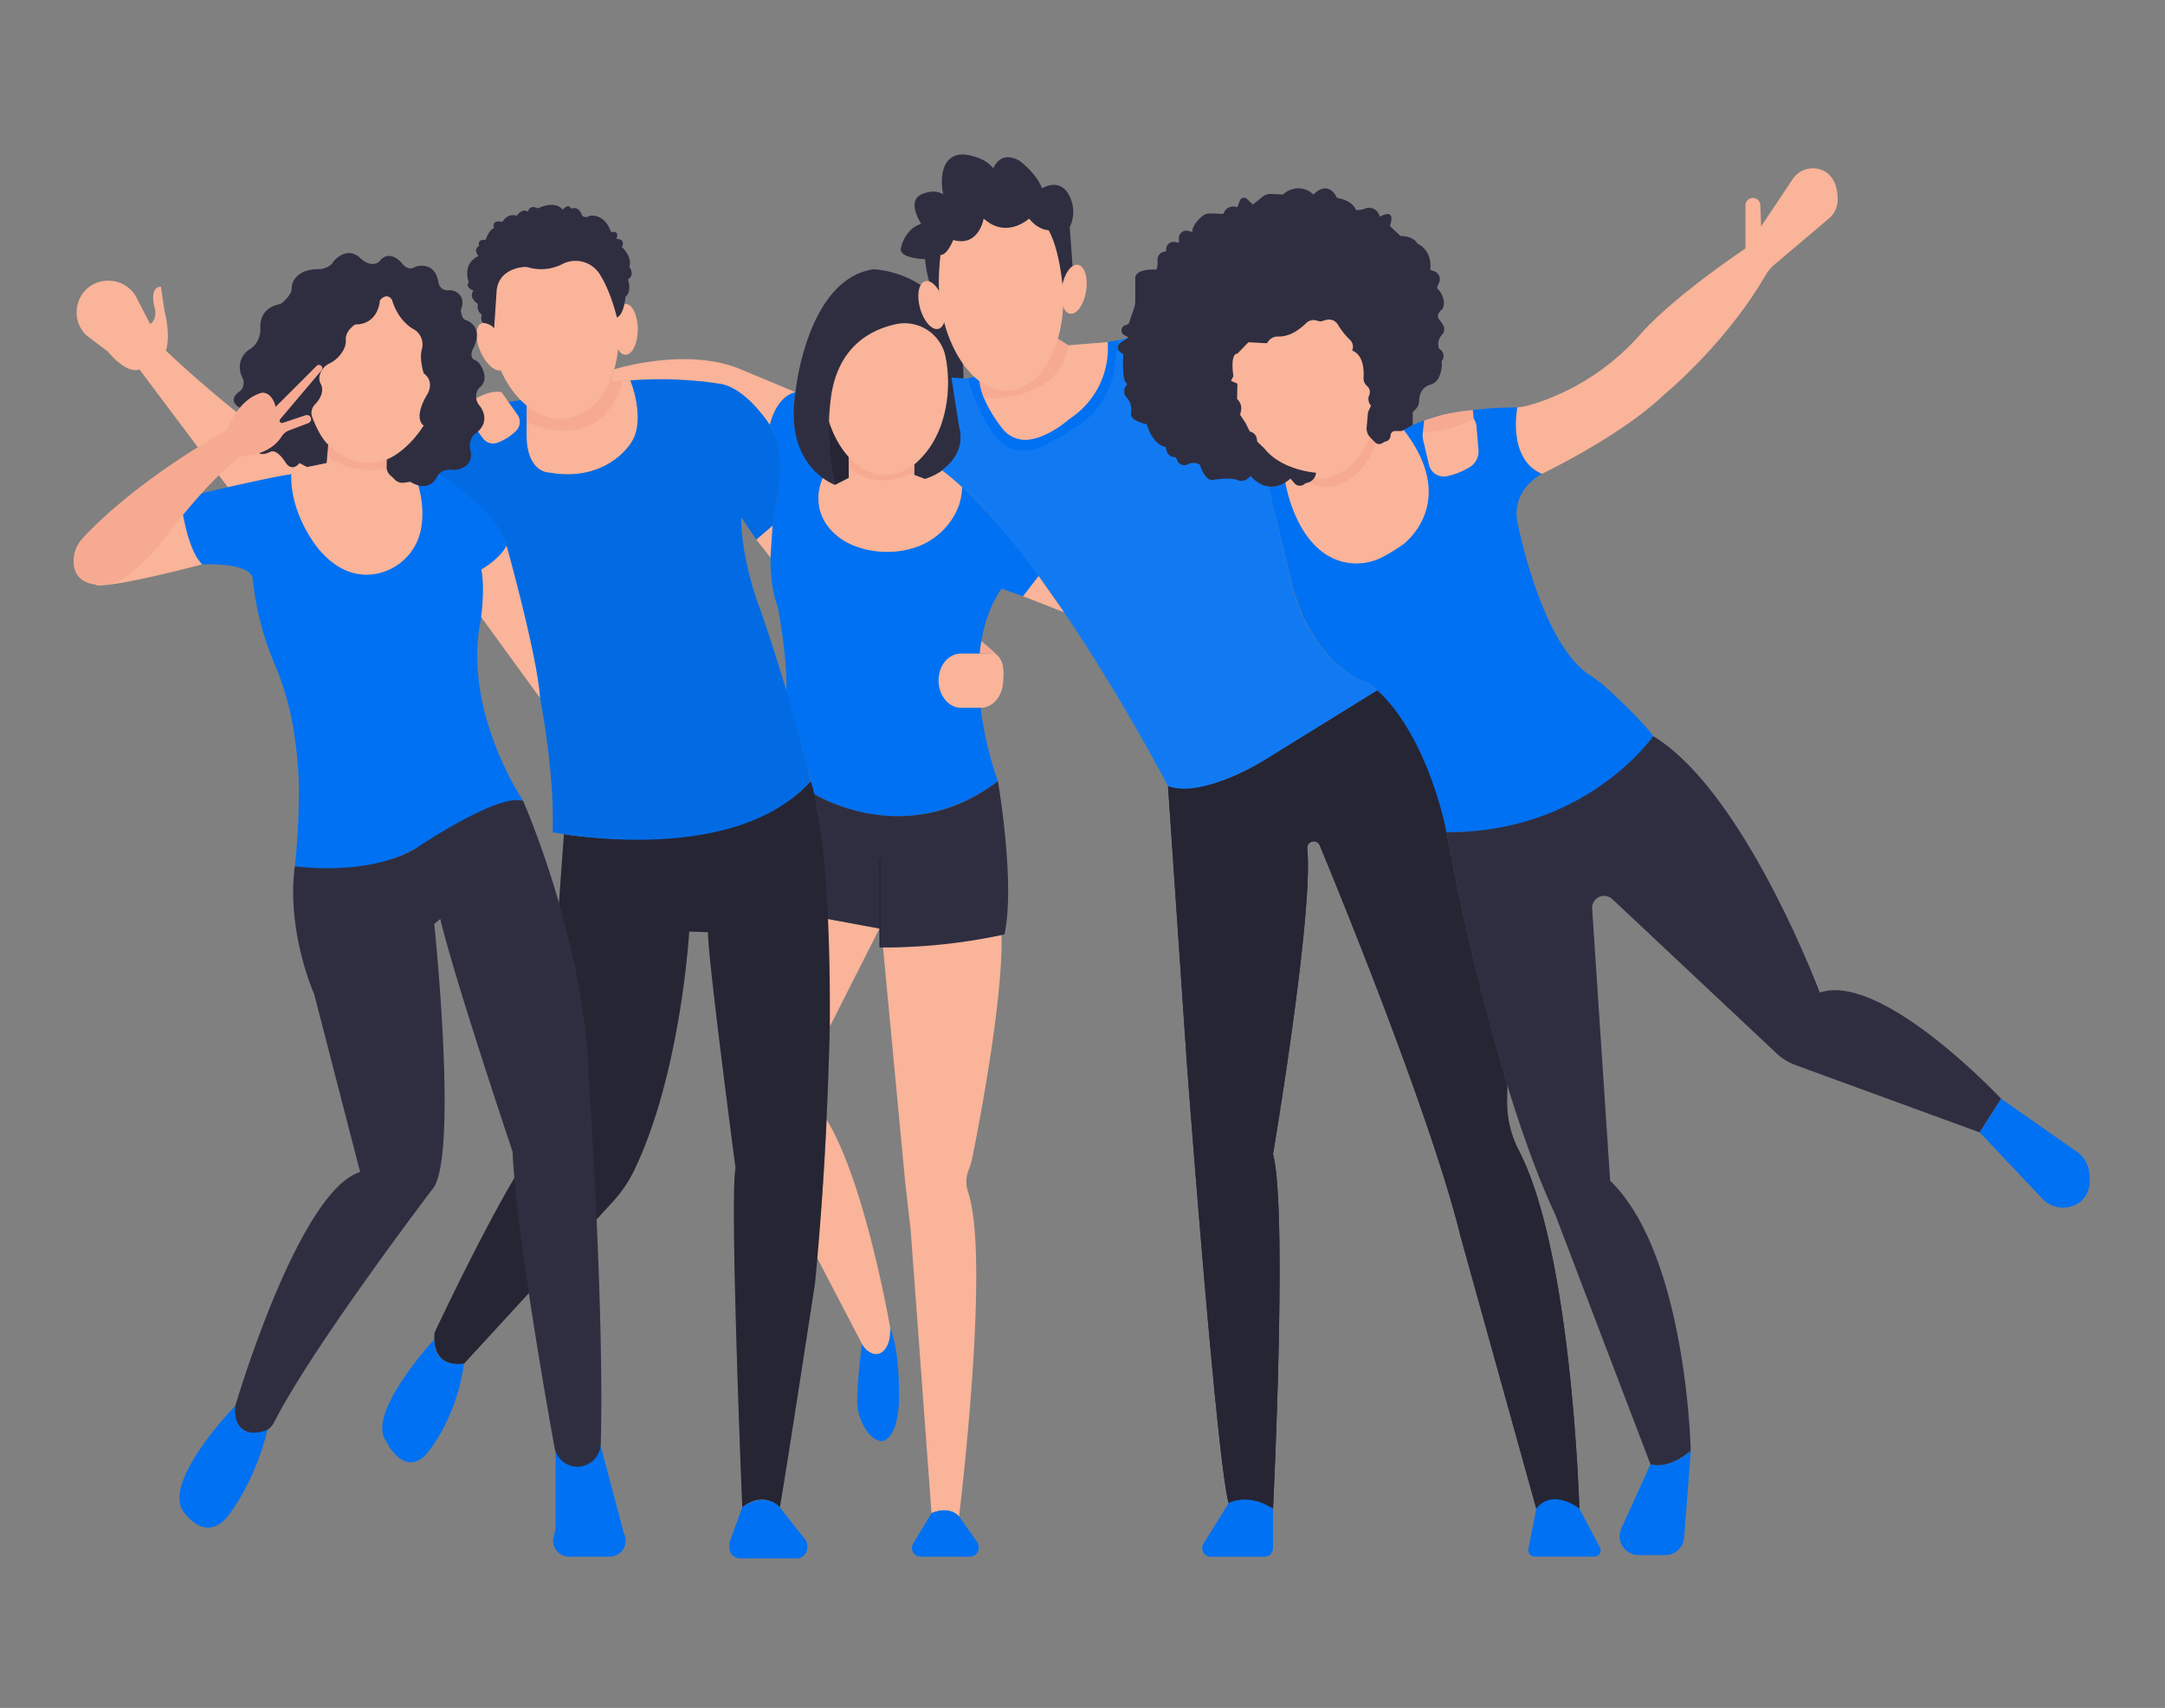  <!DOCTYPE svg PUBLIC "-//W3C//DTD SVG 1.1//EN" "http://www.w3.org/Graphics/SVG/1.1/DTD/svg11.dtd">
<svg id="ba94e2b6-0e20-4454-b39d-985b2096db90" data-name="Layer 1" xmlns="http://www.w3.org/2000/svg" width="865.76" height="682.89" viewBox="0 0 865.76 682.89">
<rect x="0" y="0" width="865.76" height="682.89" fill="#808080" stroke="none"/>
<defs>
<style xmlns="http://www.w3.org/1999/xhtml">*, ::after, ::before { box-sizing: border-box; }
img, svg { vertical-align: middle; }
</style>
<style xmlns="http://www.w3.org/1999/xhtml">*, body, html { -webkit-font-smoothing: antialiased; }
img, svg { max-width: 100%; }
</style>
</defs>
<path d="M222.17,580.25v31.14l-.78,3.1a6.36,6.36,0,0,0,6.17,7.91h16.27a6.36,6.36,0,0,0,5.67-9.23l0,0-9.3-35.1S231.49,593.16,222.17,580.25Z" fill="#0071f2" data-primary="true"/>
<path d="M91.12,194.82,55.73,147.67s-4.32,2.63-12.67-7.16L34.45,134a12.73,12.73,0,0,1-3.22-12.91c0-.11.07-.21.1-.31,3.35-10.08,17-11.61,22.78-2.68l5.94,11.47s2.59-1.44,2-5.76c0,0-2.88-8.92,2.3-9.21l1.44,9.79s2.59,9.21.57,15.83c0,0,31.1,29.94,60.46,47.22Z" fill="#f9b499"/>
<path d="M116.47,189.66c-7.55.74-44,9.53-44,9.53-.34,18.46,8.37,26.47,8.37,26.47s18.63-1,20.2,5.4a117.14,117.14,0,0,0,8.48,33.73,114.62,114.62,0,0,1,8,27.79,166.4,166.4,0,0,1,2,21,308.34,308.34,0,0,1-1.56,32.75s27.33,8,55.73-11.67c0,0,25.09-15.85,35.54-14.46,0,0-23.34-34.14-17.42-70.19,0,0,3-12.72.7-22.3,0,0,7.45-4,10.08-9.57,0,0-2-13.93-27.05-29,0,0-3,6.18-8.29,4.71Z" fill="#0071f2" data-primary="true"/>
<path d="M192.41,246.72l23.92,32.89s-4.35-39-13.77-61.43c0,0-1.77,4.48-10.08,9.57C192.48,227.75,194,233.79,192.41,246.72Z" fill="#f9b499"/>
<path d="M325.89,501.28l18.84,36.12a7.81,7.81,0,0,0,3.83,3.65c2,.83,4.56.84,6.34-3a13.82,13.82,0,0,0,.9-8.23c-2.27-12.42-11.58-59.75-25.2-82.11C330.6,447.66,328.86,490,325.89,501.28Z" fill="#f9b499"/>
<path d="M392.41,256.32s6.07,5,7,6.36c0,0-1-1.36-4.16-1.36h-3.53A42.18,42.18,0,0,1,392.41,256.32Z" fill="#f7aa92"/>
<path d="M409.13,238.4l6.21-8.07s-10.24-16-30.59-35.61c0,0,.66,17.59-20.77,24.63a21.9,21.9,0,0,1-5,1c-6.35.51-22,.35-29.25-12.25a18.39,18.39,0,0,1-.59-17.22s-14.88-8.89-11.05-34.07c0,0-7.26,1-10.28,13.09,0,0,7.66,10.87,2.42,31.83,0,0-5.24,25.59.81,40.9,0,0,4.43,23.17,3.22,35.87,0,0,8.66,24.17,10.88,38.68,0,0,35.66,23.57,73.94-4.84,0,0-18.34-47.95,1.41-77Z" fill="#0071f2" data-primary="true"/>
<path d="M396.45,261.32c4.94.36,5.3,6.68,4.58,12.41-.66,5.35-4.45,9.28-8.87,9.28h-7.84c-5.8,0-10.15-6.65-8.73-13.53,0-.09,0-.18.05-.26,1-4.71,4.63-7.9,8.62-7.9Z" fill="#f9b499"/>
<path d="M353.11,378.82,362,473l2.15,18.59L372.51,605s6.19-3,11,1.35c0,0,12.65-102.66,3.64-129.66a12.7,12.7,0,0,1-.42-6.91,11.7,11.7,0,0,1,.54-1.77,26.38,26.38,0,0,0,1.45-4.57c2.62-13,12.48-63.83,11.78-89.58C400.54,373.87,372.47,378.81,353.11,378.82Z" fill="#f9b499"/>
<path d="M351.69,371.26l-19.87,39.22s-.55-31.75-1.22-43.12Z" fill="#f9b499"/>
<path d="M351.69,378.81v-7.55l-21.09-3.9s-2.11-43.34-5.48-50.18c0,0,36.45,23.5,73.94-4.84,0,0,7.05,40.7,2.62,61.27A225.91,225.91,0,0,1,351.69,378.81Z" fill="#2f2e41" data-secondary="true"/>
<path d="M223.45,362l2.06-28.48S294,345.3,324.22,312.34c0,0,8.16,22.29,7.6,98.14,0,0-1,53-5.93,102.74,0,0-12.72,83-14.06,89.45,0,0-6.18-7-15,0,0,0-5.11-123.29-2.69-135.65,0,0-11.28-85.42-11-94.29l-7.53-.27s-3.29,56.68-22,95.44a51.82,51.82,0,0,1-8.6,12.64l-59.41,64.65s-13.16,2.95-11.81-12.36c0,0,22.94-49.1,38-71.63a34.24,34.24,0,0,0,5.7-16.52Z" fill="#2f2e41" data-secondary="true"/>
<path d="M223.45,362l2.06-28.48S294,345.3,324.22,312.34c0,0,8.16,22.29,7.6,98.14,0,0-1,53-5.93,102.74,0,0-12.72,83-14.06,89.45,0,0-6.18-7-15,0,0,0-5.11-123.29-2.69-135.65,0,0-11.28-85.42-11-94.29l-7.53-.27s-3.29,56.68-22,95.44a51.82,51.82,0,0,1-8.6,12.64l-59.41,64.65s-13.16,2.95-11.81-12.36c0,0,22.94-49.1,38-71.63a34.24,34.24,0,0,0,5.7-16.52Z" opacity="0.2"/>
<path d="M245.63,147.67s28.8-9.15,50.62,0c0,0,19.46,8.12,21.82,9.14,0,0-7.06.72-10.28,13.09,0,0-6.68-12.43-25.55-17.25a248.19,248.19,0,0,0-38.46.07A49.1,49.1,0,0,0,245.63,147.67Z" fill="#f9b499"/>
<path d="M252.06,152.06s-25.13,1.2-41.51,7.65c0,0-4.24,29.28,9.41,29.28,0,0,21.93,5.14,33.13-13.14C253.09,175.85,258.42,168.37,252.06,152.06Z" fill="#f9b499"/>
<path d="M210.59,160.7s-.67,5.09-.65,7.65c0,0,29.93,15.54,39.19-16.1,0,0-5.83,0-8.73,1.33Z" fill="#f7aa92"/>
<polygon points="302.43 215.72 308.1 222.95 308.94 210.09 302.43 215.72" fill="#f9b499"/>
<path d="M331.45,168.34s-.81,13.71,2.53,25.54l5.47-2.82-.07-8.36S333,173.86,331.45,168.34Z" fill="#2f2e41" data-secondary="true"/>
<path d="M331.45,168.34s-.81,13.71,2.53,25.54l5.47-2.82-.07-8.36S333,173.86,331.45,168.34Z" opacity="0.2"/>
<path d="M339.38,182.09l.07,9L334,193.88s-.9-.18-4.86-3c0,0-6.75,13.25,5.64,23.38a25.22,25.22,0,0,0,7.68,4.28,36.48,36.48,0,0,0,24.13.15,27.92,27.92,0,0,0,17-17.05,27.08,27.08,0,0,0,1.15-6.92c-1.21-1.12-2.5-2.27-3.88-3.42s-2.82-2.3-4.18-3.32a22.27,22.27,0,0,1-2.08,1.38,25.53,25.53,0,0,1-3.24,1.53c-.62.25-1.14.44-1.53.57l-4.23-1.61,0-4.14S352.51,196.06,339.38,182.09Z" fill="#f9b499"/>
<path d="M339.41,186.37l0-4.28s10.54,7.68,26.19,3.62l0,3.16S349.35,197.44,339.41,186.37Z" fill="#f7aa92"/>
<ellipse cx="354.11" cy="152.65" rx="24.99" ry="37.2" fill="#f9b499"/>
<path d="M334,193.88s-20.61-6.92-15.91-37.07c0,0,4.43-45.13,31.22-49.16a40,40,0,0,1,21,7.8s18.73,19.8,14.3,41.36c0,0,8,27.38-14.71,34.65l-4.23-1.61,0-4.14a35.64,35.64,0,0,0,9.54-12.89s6.37-12.61,2.95-30a16.7,16.7,0,0,0-20-13.18c-10.35,2.28-22.69,9.1-25.72,28.23A97.27,97.27,0,0,0,334,193.88Z" fill="#2f2e41" data-secondary="true"/>
<path d="M467.08,314.31l7.59,111.59S486.49,583.65,491.33,601c0,0,7.52-4.2,17.73,2.25,0,0,5.91-119.76,0-141.81,0,0,16.28-96.21,13.69-122.16a2.6,2.6,0,0,1,1.68-2.7h0a2.61,2.61,0,0,1,3.33,1.44c6.55,15.79,44.53,108.17,56.4,156.7l30.2,108.53s5.91-7.53,17.19,0c0,0-2.81-102.24-24.21-143.28a41.88,41.88,0,0,1-4.69-19.76l.06-6.46a989.13,989.13,0,0,1-24.25-101s-7-40.16-27.72-56.77l-43.51,26.9S483.66,318.77,467.08,314.31Z" fill="#2f2e41" data-secondary="true"/>
<path d="M467.08,314.31l7.59,111.59S486.49,583.65,491.33,601c0,0,7.52-4.2,17.73,2.25,0,0,5.91-119.76,0-141.81,0,0,16.28-96.21,13.69-122.16a2.6,2.6,0,0,1,1.68-2.7h0a2.61,2.61,0,0,1,3.33,1.44c6.55,15.79,44.53,108.17,56.4,156.7l30.2,108.53s5.91-7.53,17.19,0c0,0-2.81-102.24-24.21-143.28a41.88,41.88,0,0,1-4.69-19.76l.06-6.46a989.13,989.13,0,0,1-24.25-101s-7-40.16-27.72-56.77l-43.51,26.9S483.66,318.77,467.08,314.31Z" fill="#2f2e41" data-secondary="true"/>
<path d="M467.08,314.31l7.59,111.59S486.49,583.65,491.33,601c0,0,7.52-4.2,17.73,2.25,0,0,5.91-119.76,0-141.81,0,0,16.28-96.21,13.69-122.16a2.6,2.6,0,0,1,1.68-2.7h0a2.61,2.61,0,0,1,3.33,1.44c6.55,15.79,44.53,108.17,56.4,156.7l30.2,108.53s5.91-7.53,17.19,0c0,0-2.81-102.24-24.21-143.28a41.88,41.88,0,0,1-4.69-19.76l.06-6.46a989.13,989.13,0,0,1-24.25-101s-7-40.16-27.72-56.77l-43.51,26.9S483.66,318.77,467.08,314.31Z" opacity="0.2"/>
<path d="M614.36,603.2l-3.17,16.18a2.53,2.53,0,0,0,2.49,3h23.87a2.53,2.53,0,0,0,2.23-3.72l-8.23-15.48S621,594.77,614.36,603.2Z" fill="#0071f2" data-primary="true"/>
<path d="M606.78,162.87s-.87,21.38,9.82,26.58c0,0-12.17,6.06-9.84,19.06,0,0,9.2,48.3,28.82,61.33a58.22,58.22,0,0,1,7.3,5.58c5.61,5.17,15,14.14,18.21,18.9,0,0-23.43,39.19-82.63,38.42,0,0-7.8-41.94-31.2-59.68,0,0-24.56-6.77-32.07-45.77l-8-32.77s2.53.57,6.63-1.58l46.77-20.62S572.55,163.13,606.78,162.87Z" fill="#0071f2" data-primary="true"/>
<path d="M641.48,358.21h0a4.78,4.78,0,0,1,3.27,1.29l65.74,61.73a22,22,0,0,0,7.46,4.6l73.7,26.94,8.6-13.44s-47.82-51-72.53-42.44c0,0-30.11-80.5-66.63-102.57,0,0-26.65,38.74-82.63,38.42,0,0,17.1,96.39,43.42,152.8L660,585.47s6.44,2.68,16.11-5.38c0,0-1.61-78.43-32.23-108l-7.19-108.82A4.77,4.77,0,0,1,641.48,358.21Z" fill="#2f2e41" data-secondary="true"/>
<path d="M830.62,460.55l-30.37-21.22-8.6,13.44,25,26.42a11.4,11.4,0,0,0,14.15,2.09c3.29-2,5.81-5.89,4.56-13.22A11.49,11.49,0,0,0,830.62,460.55Z" fill="#0071f2" data-primary="true"/>
<path d="M660,585.47,648.4,611a7.58,7.58,0,0,0,6.86,10.78h10.65a7.57,7.57,0,0,0,7.55-7l2.68-34.72S668.06,587.59,660,585.47Z" fill="#0071f2" data-primary="true"/>
<path d="M467.08,314.31s-50-96.2-90.39-126.33c0,0,9.93-6.16,6.85-17.46L380.46,151l6.51.36L451.3,135l55.93,59.54,8.28,34.32s4.68,33.74,31.75,44.22c0,0,2.3,1.8,3.48,2.91l-43.51,26.9S481.51,319.57,467.08,314.31Z" fill="#0071f2" data-primary="true"/>
<path d="M467.08,314.31s-50-96.2-90.39-126.33c0,0,9.93-6.16,6.85-17.46L380.46,151l6.51.36L451.3,135l55.93,59.54,8.28,34.32s4.68,33.74,31.75,44.22c0,0,2.3,1.8,3.48,2.91l-43.51,26.9S481.51,319.57,467.08,314.31Z" fill="#fff" opacity="0.07"/>
<path d="M481.27,617.17,491.33,601s7.74-4.3,17.73,2.25V619a3.42,3.42,0,0,1-3.43,3.42H484.18A3.43,3.43,0,0,1,481.27,617.17Z" fill="#0071f2" data-primary="true"/>
<polygon points="425.51 244.8 409.13 238.4 415.34 230.33 425.51 244.8" fill="#f9b499"/>
<path d="M372.51,605l-7.31,12.1a3.51,3.51,0,0,0-.51,1.81h0a3.48,3.48,0,0,0,3.49,3.48h19.7a3.48,3.48,0,0,0,3.49-3.48v-.41a3.53,3.53,0,0,0-.64-2l-7.18-10.14S380.32,601.78,372.51,605Z" fill="#0071f2" data-primary="true"/>
<path d="M344.73,537.4a200.42,200.42,0,0,0-1.94,22.11,21.15,21.15,0,0,0,4,12.85c1.65,2.21,3.8,4,6.27,3.82,0,0,6.19-.81,6.46-17.24,0,0,.37-19.47-3.59-27.79,0,0,.65,6.15-2.91,9.24a4.26,4.26,0,0,1-4.1.81A7.72,7.72,0,0,1,344.73,537.4Z" fill="#0071f2" data-primary="true"/>
<path d="M221,332.74s71.81,14.58,103.19-20.4c-1-4.11-1.55-8.41-3.13-12.43-5-19.27-10.65-37.64-16.65-55.11-1.44-3.68-2.79-7.75-4-12.17-2-7.22-4-16.71-4-25.78l6.05,8.87,6.51-5.63,1.46-9.16s5.32-18-2.61-31c0,0-8.72-14.08-19.2-16.37a157.52,157.52,0,0,0-36.53-1.47s6.58,16.11,0,25.51c0,0-9.94,15.32-32.1,11.42,0,0-9.67.4-9.4-15.85V159.71s-13.83,1.61-18,3.36-25.12,8.6-26.33,20.28c0,0,32.1,18.67,36.13,34.12,0,0,12.63,45.12,13.57,61.65C215.93,279.12,221.84,308.34,221,332.74Z" fill="#0071f2" data-primary="true"/>
<path d="M221,332.74s71.81,14.58,103.19-20.4c-1-4.11-1.55-8.41-3.13-12.43-5-19.27-10.65-37.64-16.65-55.11-1.44-3.68-2.79-7.75-4-12.17-2-7.22-4-16.71-4-25.78l6.05,8.87,6.51-5.63,1.46-9.16s5.32-18-2.61-31c0,0-8.72-14.08-19.2-16.37a157.52,157.52,0,0,0-36.53-1.47s6.58,16.11,0,25.51c0,0-9.94,15.32-32.1,11.42,0,0-9.67.4-9.4-15.85V159.71s-13.83,1.61-18,3.36-25.12,8.6-26.33,20.28c0,0,32.1,18.67,36.13,34.12,0,0,12.63,45.12,13.57,61.65C215.93,279.12,221.84,308.34,221,332.74Z" fill="#231f20" opacity="0.07"/>
<path d="M296.79,602.67l-4.86,13.54a4.42,4.42,0,0,0-.25,1.45v1.13a4.3,4.3,0,0,0,4.3,4.3h22.56a4.29,4.29,0,0,0,4.3-4.3v-.66a4.29,4.29,0,0,0-.92-2.66l-10.09-12.8S306.46,596,296.79,602.67Z" fill="#0071f2" data-primary="true"/>
<path d="M173.66,535.52s-27.57,29.79-19.25,40.68c0,0,6.18,13.58,15.05,6.33,0,0,12.62-12.9,16.11-37.34C185.57,545.19,173.56,547.61,173.66,535.52Z" fill="#0071f2" data-primary="true"/>
<path d="M116.47,189.66s4.81-3.15,14.1-4.56l.62-7.27a22.63,22.63,0,0,0,23.49,5.87l0,3.68a5.17,5.17,0,0,0,1.64,2.83c.2.17.42.35.64.55s.59.59.83.86a4.67,4.67,0,0,0,1.36.86,8.52,8.52,0,0,0,4.85.07,11.76,11.76,0,0,0,3.2,1.38s3.12,9.15.94,18.58a22.4,22.4,0,0,1-18.21,17c-6.21,1-14.2-.43-22.1-9.48C127.85,220.05,116.07,206.71,116.47,189.66Z" fill="#f9b499"/>
<path d="M80.83,225.66S45.74,235,38.32,234l12.3-27.15,21.83-5.46S74.71,219.67,80.83,225.66Z" fill="#f9b499"/>
<path d="M144,468.59l-18.36-71.08s-11.19-24.95-7.74-51.14c0,0,28.93,4.23,48.3-7.11,0,0,33.15-22.46,43-19,0,0,24.66,55.79,26.22,110.08,0,0,6.3,92.62,4.82,146.87a9.37,9.37,0,0,1-11.37,9c-.27-.07-.54-.14-.82-.23a9.29,9.29,0,0,1-6.31-7.27c-3.26-18-15.43-86.85-16.78-118.28,0,0-23.05-68.51-28.91-93l-2.39,2s9.32,89.05,0,105.06c0,0-48.33,63.36-63.94,94-3.84,7.54-15.21,5.46-16-3,0-.1,0-.19,0-.29a8.47,8.47,0,0,1,.33-3C97.36,551.17,120.86,475.83,144,468.59Z" fill="#2f2e41" data-secondary="true"/>
<path d="M94,562.16S65.53,591.49,73,603.86c0,0,8.59,13.72,18,2.5,0,0,10.79-13.13,15.94-34.64C106.85,571.72,93.27,577.62,94,562.16Z" fill="#0071f2" data-primary="true"/>
<path d="M200.54,156.81l6.39,9a5,5,0,0,1-.63,6.52,20.88,20.88,0,0,1-7.44,4.71,5,5,0,0,1-5.68-1.73l-2.05-2.76-4.31-11S194.65,155.54,200.54,156.81Z" fill="#f9b499"/>
<path d="M616.6,189.45s31.63-15.09,48.75-31.58c0,0,24.53-20,40.67-47.82a16.67,16.67,0,0,1,3.72-4.39l21.63-18.3a9.86,9.86,0,0,0,3.5-7.46c0-3.83-.89-8.92-5.25-11.42a9.73,9.73,0,0,0-12.82,3.25L704.27,90.49l-.34-8.56a3,3,0,0,0-4.16-2.56h0A3,3,0,0,0,698,82.05v17.3S669.89,118,656.12,133.5A95.44,95.44,0,0,1,617.71,160c-4.49,1.64-8.44,2.77-10.93,2.86C606.78,162.87,602.61,183.54,616.6,189.45Z" fill="#f9b499"/>
<path d="M560.9,217.81S584.54,201,560.63,171l-29.28,5.23-17.49,15.89s3.77,26.73,22.28,32.29a22.84,22.84,0,0,0,17.23-1.95A71.56,71.56,0,0,0,560.9,217.81Z" fill="#f9b499"/>
<path d="M518.16,187.92S525.82,199,537.1,193c0,0,11.76-4.65,13.64-20.2Z" fill="#f7aa92"/>
<ellipse cx="520.52" cy="154.64" rx="28.67" ry="37.86" transform="translate(-22.2 172.05) rotate(-18.38)" fill="#f9b499"/>
<path d="M552.93,177.09a3.64,3.64,0,0,1,1.25-.59,2.46,2.46,0,0,0,1.89-2.35h0a1.83,1.83,0,0,1,1.83-1.83h2.73l4.3-2.42v-5.1l1.2-1.2a4.67,4.67,0,0,0,1.36-3.24c0-2.08.71-5.42,4.56-6.59a5.13,5.13,0,0,0,3.27-2.76,11.79,11.79,0,0,0,1.16-6.63h0a3.12,3.12,0,0,0-.33-4.48l-.74-.62a5.5,5.5,0,0,1,1.3-5.5,3.34,3.34,0,0,0,.22-4.11l-1.79-2.48s-.81-1.88,1.61-3.49c0,0,2.42-3.76-2.15-8.6l.93-2.3a3.28,3.28,0,0,0-1.86-4.27l-1.75-.68s1.34-7.25-5.11-10.47c0,0-1.34-3-6.71-3l-4.3-4s3-7.52-4-3.76l-.4-.95a4.28,4.28,0,0,0-5.46-2.31,7.78,7.78,0,0,1-3.81.57s-.54-3.49-7.52-4.83c0,0-3-7.52-9.4-1.34a8.65,8.65,0,0,0-12.09,0l-5-.2a4.67,4.67,0,0,0-3.11,1l-4,3.21-2.38-2.24a1.74,1.74,0,0,0-2.82.67l-1,2.64-.47-.13a4.11,4.11,0,0,0-4.82,2.12l-.35.7-5-.2a5.28,5.28,0,0,0-3.75,1.37c-1.63,1.49-3.78,3.89-3.62,6.08l-1.54-.46a3,3,0,0,0-3.83,2.85v1.91l-1.51-.32a3,3,0,0,0-3.59,2.91v.9h0a3.27,3.27,0,0,0-3.46,3.52c.1,1.5,0,3-.56,3.73,0,0-8.87-.8-8.33,4l0,8.34a9.66,9.66,0,0,1-.52,3.11l-2.15,6.28-1.44.53a2.15,2.15,0,0,0-.29,3.9l1.73.94L448,137.12a2.13,2.13,0,0,0-.17,3.49l1.38,1.09s-.81,11.31,1.61,11.7l-.76,1.21a3.55,3.55,0,0,0,.43,4.29,7.14,7.14,0,0,1,1.79,6.12,2.63,2.63,0,0,0,1.33,2.69,15,15,0,0,0,5,1.93s1.88,7.79,7.52,9.13l.41,1.53a3.36,3.36,0,0,0,3.25,2.5h.37l.68,1.44a3,3,0,0,0,3.95,1.5,5.21,5.21,0,0,1,5,0s1.88,6.45,5.1,6.18c0,0,6.71-1.27,10.15.07a3.78,3.78,0,0,0,3.84-.56l1.32-1.12s6.45,8.86,15.85,1.07l1.62,1.86a2.86,2.86,0,0,0,4.29,0h0s4-.42,4.28-4.24c0,0-13.68-.86-20.66-9.72l-2.82-2.69-.18-1.2a3.38,3.38,0,0,0-2.78-2.83h0l-1.74-3.49-2.15-3.23.33-1.51a5,5,0,0,0-1.47-4.73l-.07-.07.13-6.16-2.55-1.09.94-1.88s-1.48-9,1.61-9l4.43-4.57s6.85.41,7.26.41c.11,0,.31-.25.55-.61a4.58,4.58,0,0,1,4-2.08c2.46.11,6.51-.68,11.31-5.42a4.19,4.19,0,0,1,4-1l1.61.43,2.35-.65a4.13,4.13,0,0,1,4.58,1.76,30.24,30.24,0,0,0,4.82,6.12,3.73,3.73,0,0,1,1.18,3.69l-.17.76s5.08,1.07,4.53,10.75a4,4,0,0,0,1.32,3.28,3.19,3.19,0,0,1,.89,3.85,3.82,3.82,0,0,0,.73,4h0a.11.11,0,0,1,0,.12l-1.18,2.62-.54,6.08a5,5,0,0,0,1.37,3.86l1.93,2A2.38,2.38,0,0,0,552.93,177.09Z" fill="#2f2e41" data-secondary="true"/>
<path d="M578.29,190.48a29.55,29.55,0,0,0,9.1-3.5,7.47,7.47,0,0,0,3.84-7.21l-.81-9.42A5.85,5.85,0,0,0,584.6,165a27.25,27.25,0,0,0-11.15,2.09,7.7,7.7,0,0,0-4.36,8.8l2.32,9.88A6.14,6.14,0,0,0,578.29,190.48Z" fill="#f9b499"/>
<path d="M569,172.81l.48-4.65a76.2,76.2,0,0,1,8.62-2.52,77.23,77.23,0,0,1,10.9-1.71l.27,3.42A43.73,43.73,0,0,1,569,172.81Z" fill="#f7aa92"/>
<path d="M387,151.37s6,20.55,14.91,26.79c0,0,7.25,5.24,17.12-.8,0,0,5.34-2.88,11-6.39a33.61,33.61,0,0,0,15.15-20.83c.1-.45.2-.92.28-1.39L447.21,136l-4.23.74-23.37,24.47-26.8-9.47L391.73,150Z" fill="#0071f2" data-primary="true"/>
<path d="M423,135.48l4.24,2.59,15.72-1.3a33.71,33.71,0,0,1-14.23,30c-.6.43-1.19.85-1.76,1.32-2.16,1.8-9.23,7.24-16.24,7.76a11.63,11.63,0,0,1-9.94-4.57c-2.95-3.79-8.4-11.67-9.08-18.85v-6.47Z" fill="#f9b499"/>
<path d="M417.46,143.6l-29.08,5.85a32.6,32.6,0,0,0,3.35,3,28.2,28.2,0,0,0,1.78,6.71s25,2,32.18-15.51a45.47,45.47,0,0,0,1.57-5.53L423,135.48Z" fill="#f7aa92"/>
<ellipse cx="400.28" cy="115.45" rx="24.79" ry="40.91" transform="translate(-8.45 34.87) rotate(-4.94)" fill="#f9b499"/>
<path d="M369.89,103.61s-10.69-.21-9.62-4.49c0,0,1.5-7.69,8.12-9.61,0,0-6-9,0-11.76,0,0,5.13-2.56,8.76,0,0,0-3.42-15.6,7.7-16,0,0,8.12.21,12.39,5.55,0,0,2.57-7.48,10.47-3,0,0,6.63,4.84,9,11,0,0,6-3.92,10,1.43a14.13,14.13,0,0,1,1.07,14.1l1.38,19-4,6.82s-1.25-17.07-5.83-24.6c0,0-4.16,0-7.79-4.66,0,0-9,8.33-18.17,0,0,0-1.92,11.54-12.18,8.55,0,0-2.35,6.11-5.13,6,0,0-1.18,10-.34,17.28C375.74,119.25,371.38,117.72,369.89,103.61Z" fill="#2f2e41" data-secondary="true"/>
<ellipse cx="429.08" cy="116.86" rx="9.88" ry="4.89" transform="matrix(0.16, -0.99, 0.99, 0.16, 245.13, 521.74)" fill="#f9b499"/>
<ellipse cx="372.63" cy="121.96" rx="4.89" ry="9.88" transform="translate(-19.09 105.25) rotate(-15.68)" fill="#f9b499"/>
<g opacity="0.2">
<polygon points="352.16 378.81 351.69 378.81 351.58 343.7 352.16 343.7 352.16 378.81"/>
</g>
<ellipse cx="221.76" cy="131.59" rx="25.36" ry="35.98" transform="translate(-15.93 31.6) rotate(-7.87)" fill="#f9b499"/>
<ellipse cx="250.14" cy="131.67" rx="4.91" ry="10.18" fill="#f9b499"/>
<ellipse cx="196.62" cy="138.59" rx="4.91" ry="10.18" transform="translate(-39.2 91.1) rotate(-23.79)" fill="#f9b499"/>
<path d="M193.14,129.11c-1.09-.89-.51-3.45-.51-3.45s-2.09-.9-1.55-4.17c0,0-3.89-2.34-1.74-5.3,0,0-3.5-1.2-1.89-3.35,0,0-2.95-7.26,3.9-10.48,0,0-2.42-2.55.27-4,0,0-1.08-2.82,2.55-2.42,0,0,1.48-4.3,3.36-4.7,0,0-1.34-3.49,3.36-2.55,0,0,2-3.63,5.77-2.42,0,0,2-3.22,4.43-1.61,0,0,.54-3.09,4-1.34,0,0,6.72-3.49,9.94.53,0,0,2.29-2.82,3.36-.4,0,0,2.35-1.34,4.06,1.88,0,0,.51,2.55,3.46.94,0,0,5.78-1.21,8.46,6.58,0,0,3.5-1.07,2.15,2.69,0,0,3.9-.13,2.15,3.22,0,0,4.3,3.76,3,7.93,0,0,2.41,3.22-.54,5,0,0,1.66,5.1-1,6.85,0,0-.5,7.25-3.45,8.39,0,0-2.42-10.61-7.06-17.6a11.44,11.44,0,0,0-14.51-3.86l-.17.09A18.69,18.69,0,0,1,211.59,107h0a6.14,6.14,0,0,0-2.33-.23c-2.93.31-9.8,1.84-10.65,9.32l-1,15.15A6.5,6.5,0,0,0,193.14,129.11Z" fill="#2f2e41" data-secondary="true"/>
<path d="M131.74,175.06l-.93,7.28s8.6,7.8,23.89,5v-5.86Z" fill="#f7aa92"/>
<ellipse cx="148.2" cy="150" rx="35.1" ry="26.59" transform="translate(-10.92 288.35) rotate(-86.35)" fill="#f9b499"/>
<path d="M96.12,163.14s-6-2.82,0-6.85A4.65,4.65,0,0,0,97,151.1a9.11,9.11,0,0,1-1.08-5,8.38,8.38,0,0,1,4-6.49s4.23-2.19,4.23-8.35c0,0-1.21-8.06,8.06-9.72,0,0,4.63-3.28,4.43-6.5,0,0,0-7.66,11.69-7.46,0,0,3.62-.4,5-3,0,0,4.84-6.25,10.28-1.81,0,0,4.63,5,8.26,1.61,0,0,3.22-5,8.66.6,0,0,2.42,3.88,5.64,1.64,0,0,7.67-2.71,9.17,6.32a3.71,3.71,0,0,0,1.32,2.37,3.85,3.85,0,0,0,2.62.74,5.55,5.55,0,0,1,4.09,1.35c1.29,1.18,2.25,3.2.94,6.52,0,0,.07,4,2.45,4.23,0,0,7.22,2.62,2.18,11.69,0,0-1.27,3,.72,4a5.21,5.21,0,0,1,2.19,1.71c1.51,2.25,3.59,6.6-.29,9.62a5.46,5.46,0,0,0,.2,7s5.44,6.24-2,11.48c0,0-2.22,1.61-1.82,5.85,0,0,2.82,7-6,8.46,0,0-5.24-1.21-7.25,2.82,0,0-2.76,6.57-10.68,1.81l-2.37.4a4.25,4.25,0,0,1-3.87-1.37,10.9,10.9,0,0,0-1.44-1.37,4.47,4.47,0,0,1-1.71-3.72l.05-2.79s7.59-2.62,14.78-13.58c0,0-4.64-2.55,1.61-12.83,0,0,2.82-4.83-1.61-8.06,0,0-1.82-5.59-.8-9.44a7.06,7.06,0,0,0-2.57-7.79c-.21-.14-.43-.28-.66-.41,0,0-6.05-2.9-8.67-11.77,0,0-1.81-3.22-4.83.2,0,0-.4,9.67-9.87,9.67,0,0-3.9,2.37-3.77,6a7.71,7.71,0,0,1-.45,3.16,12.8,12.8,0,0,1-6.31,6.56,7,7,0,0,0-3.74,4.91,4.59,4.59,0,0,0,.37,2.94s2.55,3.51-2.27,8.49a4.79,4.79,0,0,0-1,5.06c1.27,3.3,3.55,8.37,6.34,11l-.62,7.27-7.85,1.61-3-1.61s-2.61,3.82-5.44,0c0,0-3.42-5.85-6.24-4.44,0,0-5.24,2.82-5.64-1.81l.46-2.61a10.56,10.56,0,0,0-2.9-9.26Z" fill="#2f2e41" data-secondary="true"/>
<path d="M115.4,172.17l7.91-3a1.67,1.67,0,0,0,.93-2.28h0a1.67,1.67,0,0,0-2-.87l-9.2,3.07a.92.92,0,0,1-1.07-.36h0a.93.93,0,0,1,.07-1.12l16.52-19.52a1.32,1.32,0,0,0-.24-1.94h0a1.32,1.32,0,0,0-1.71.14l-16.39,16.39c-1.56-6.25-5.47-5.66-5.47-5.66C95,159.6,91,171.7,91,171.7c-34,19.43-51.71,36.72-57.92,43.47a13.45,13.45,0,0,0-3.61,10.42c.35,3.5,2.23,7.12,8.15,8.06A17.81,17.81,0,0,0,51,230.2a72,72,0,0,0,9.92-9.09,62.35,62.35,0,0,0,4.05-4.83c4.88-6.43,21.27-27.45,32-34,0,0,10.39.34,15.68-7.77A5.75,5.75,0,0,1,115.4,172.17Z" fill="#f7aa92"/>
</svg>